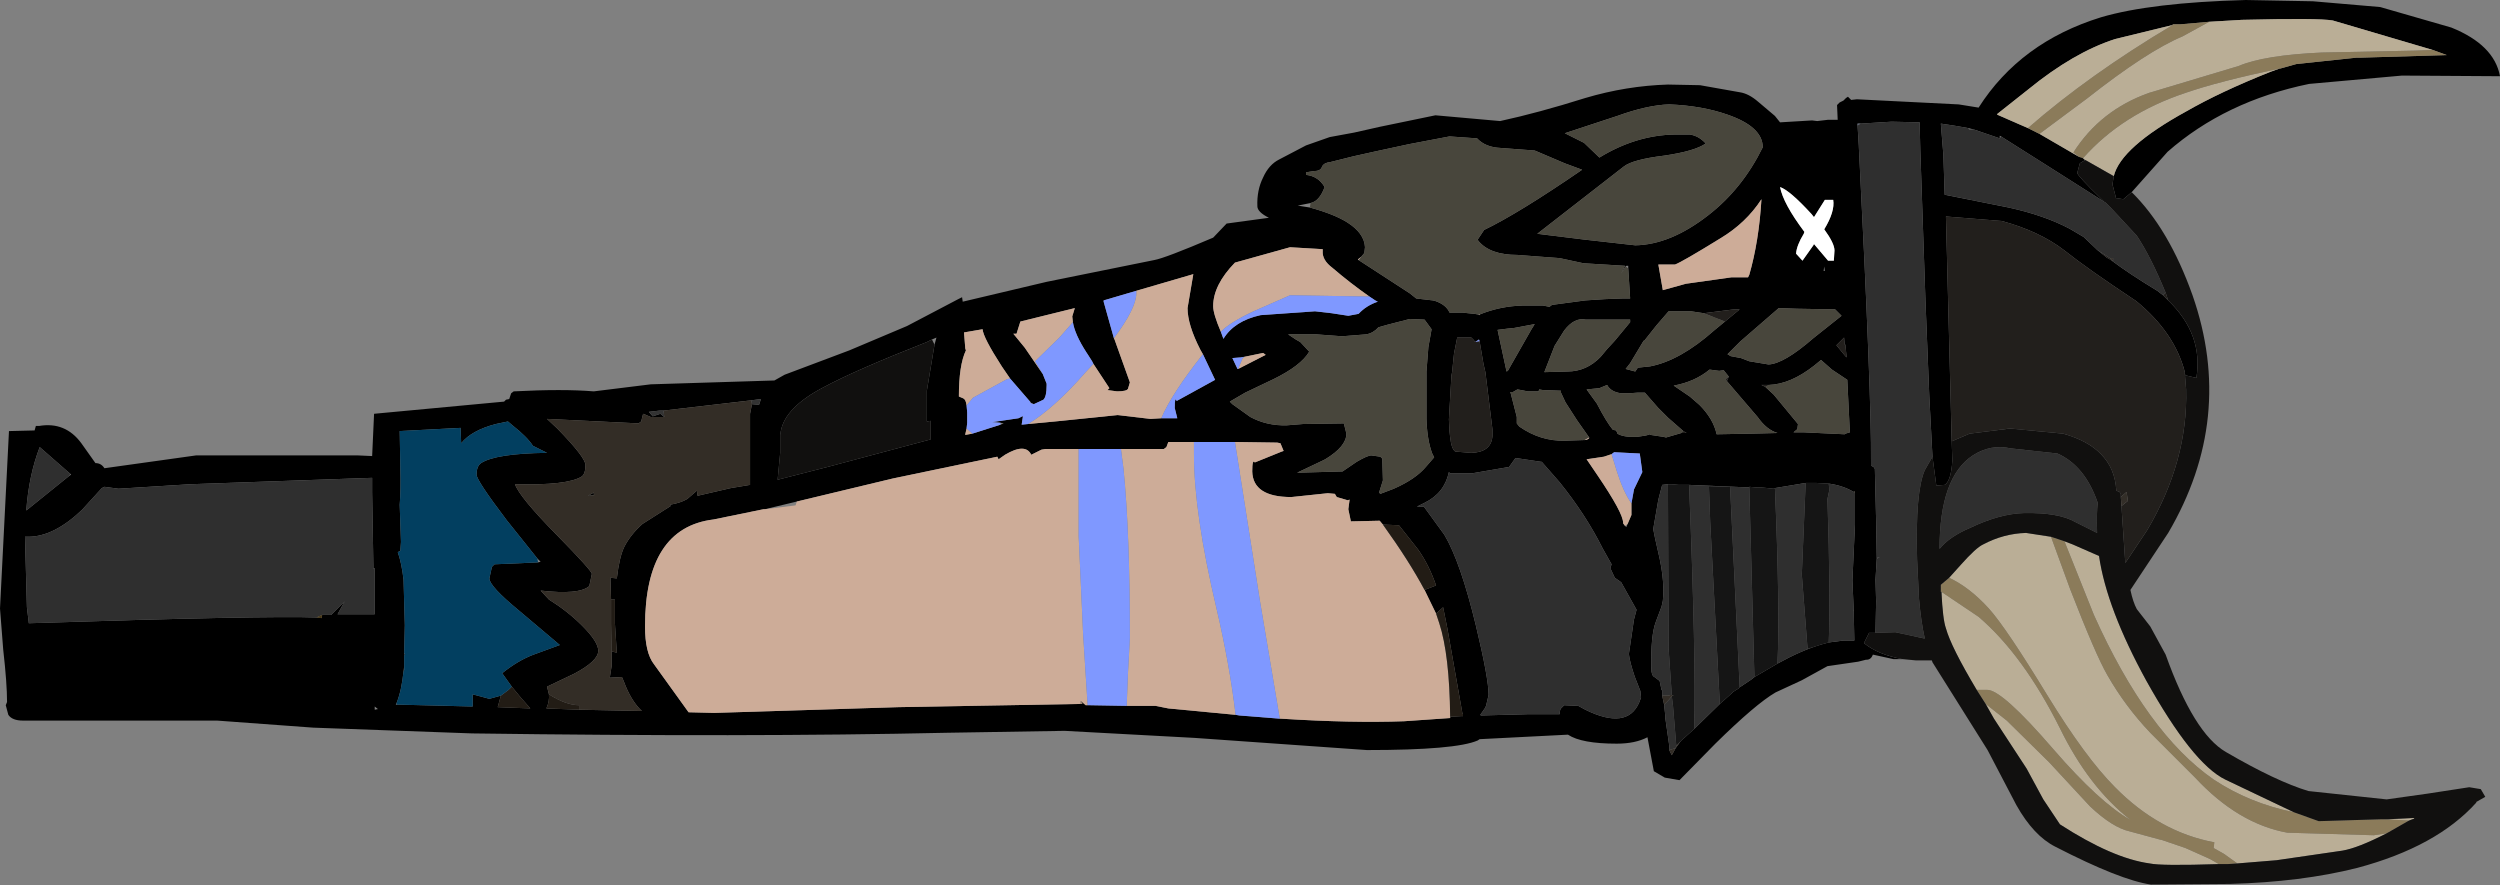 <?xml version="1.0" encoding="UTF-8" standalone="no"?>
<svg xmlns:ffdec="https://www.free-decompiler.com/flash" xmlns:xlink="http://www.w3.org/1999/xlink" ffdec:objectType="shape" height="69.1px" width="195.15px" xmlns="http://www.w3.org/2000/svg">
  <rect width="100%" height="100%" fill="#808080" stroke="none"/>
  <g transform="matrix(1.0, 0.0, 0.0, 1.0, 97.55, 34.55)">
    <path d="M32.75 -26.4 Q31.05 -26.35 28.7 -25.5 L24.6 -24.15 26.1 -23.4 27.3 -22.25 Q30.15 -24.0 33.2 -24.05 L34.35 -24.05 Q35.05 -23.95 35.6 -23.35 34.75 -22.75 32.35 -22.4 29.9 -22.1 29.2 -21.55 L22.45 -16.3 26.1 -15.85 30.1 -15.4 Q32.85 -15.45 35.8 -17.75 38.45 -19.8 40.05 -23.05 40.05 -24.65 37.3 -25.6 35.3 -26.3 32.75 -26.4 M50.95 16.9 L50.25 16.9 48.65 16.55 Q48.5 16.95 48.15 16.95 L48.1 16.95 47.5 17.1 45.1 17.45 43.1 18.55 41.05 19.5 Q39.5 20.4 36.35 23.5 L33.55 26.35 32.4 26.15 31.55 25.65 31.05 23.0 Q30.1 23.5 28.65 23.5 25.9 23.5 24.85 22.8 L24.8 22.8 17.95 23.15 17.8 23.25 Q16.1 24.0 9.15 24.0 L-4.3 23.05 -14.45 22.5 -23.65 22.65 Q-39.25 23.0 -60.7 22.7 L-73.1 22.25 -80.6 21.7 -81.0 21.7 -95.6 21.7 -95.75 21.7 Q-96.6 21.7 -96.9 21.25 L-97.1 20.5 -97.0 20.25 Q-97.0 18.8 -97.3 16.15 L-97.55 12.95 -96.85 -0.9 -94.85 -0.95 -94.75 -1.3 -94.5 -1.3 Q-92.45 -1.65 -91.2 0.05 L-90.1 1.6 Q-89.65 1.6 -89.4 2.0 L-82.25 1.0 -69.6 1.0 -68.5 1.05 -68.35 -2.25 -58.2 -3.2 -58.05 -3.35 -57.8 -3.4 -57.65 -3.85 -57.45 -4.0 Q-53.6 -4.2 -51.2 -4.0 L-46.75 -4.55 -37.1 -4.85 -36.3 -5.3 -31.25 -7.2 -26.75 -9.1 -22.75 -11.2 -22.45 -11.35 -22.4 -11.0 -15.85 -12.55 -7.45 -14.25 Q-6.6 -14.4 -2.85 -16.0 L-1.8 -17.1 1.5 -17.55 Q0.6 -18.0 0.6 -18.45 0.55 -19.7 1.05 -20.7 1.5 -21.7 2.3 -22.1 L4.4 -23.2 6.25 -23.85 8.15 -24.2 10.15 -24.65 14.5 -25.55 19.55 -25.1 Q22.55 -25.75 26.2 -26.9 29.4 -27.85 32.65 -27.95 L35.15 -27.9 38.25 -27.35 Q38.95 -27.25 39.7 -26.6 L41.0 -25.5 41.4 -25.0 43.9 -25.15 44.3 -25.1 45.15 -25.2 45.9 -25.2 45.85 -26.35 46.05 -26.55 46.35 -26.7 46.55 -26.9 46.7 -27.0 46.95 -26.75 47.4 -26.8 55.35 -26.4 56.9 -26.15 Q60.15 -31.25 66.45 -33.2 70.35 -34.35 77.75 -34.55 L83.0 -34.45 88.25 -34.0 93.8 -32.4 Q97.15 -31.05 97.6 -28.6 L89.95 -28.65 82.7 -28.0 Q76.15 -26.65 71.65 -22.7 L68.85 -19.55 68.2 -19.0 67.55 -19.1 67.6 -19.2 67.35 -20.15 67.45 -20.8 Q68.0 -23.05 73.1 -25.85 75.8 -27.4 79.7 -28.95 L80.4 -29.2 80.45 -29.2 81.7 -29.55 86.4 -30.05 86.65 -30.05 86.75 -30.05 93.45 -30.25 92.35 -30.65 84.55 -32.95 Q83.45 -33.15 77.45 -33.0 L74.9 -32.85 72.65 -32.65 72.5 -32.65 72.05 -32.65 72.05 -32.6 67.55 -31.5 Q64.3 -30.45 60.75 -27.55 L58.35 -25.65 58.35 -25.6 60.75 -24.55 60.95 -24.45 61.65 -24.1 64.75 -22.3 64.95 -22.25 65.05 -22.2 65.2 -22.05 64.8 -21.8 64.6 -21.05 Q64.65 -20.8 66.4 -19.1 L66.7 -18.8 62.05 -21.75 58.65 -23.9 58.55 -23.95 58.55 -23.75 56.5 -24.45 56.1 -24.55 54.95 -24.75 53.95 -24.9 54.15 -22.45 54.25 -19.35 59.25 -18.35 Q62.0 -17.75 64.0 -16.7 L65.1 -16.05 66.05 -15.15 66.15 -15.05 66.95 -14.4 67.0 -14.4 67.3 -14.2 Q68.7 -13.15 70.85 -11.85 L71.3 -11.5 71.7 -11.1 Q74.45 -8.45 73.9 -5.05 L73.05 -5.25 73.0 -5.35 73.0 -5.4 73.0 -5.5 Q72.2 -8.6 69.2 -11.05 65.35 -13.6 63.6 -15.0 61.65 -16.5 58.7 -17.3 L54.35 -17.65 54.8 -0.1 54.85 1.4 Q54.75 3.0 54.25 3.3 L53.6 3.35 53.3 1.1 53.05 -3.65 52.75 -11.15 52.35 -22.85 52.3 -24.85 52.3 -25.0 50.1 -25.05 47.7 -24.9 47.45 -24.9 47.45 -24.75 47.55 -23.15 47.55 -23.1 Q48.55 -3.4 48.5 1.45 L48.5 1.8 48.7 1.9 48.8 2.05 48.9 6.1 48.95 9.0 48.95 9.05 48.85 10.7 48.9 12.4 48.85 14.85 48.35 14.85 47.95 15.65 Q49.05 16.55 50.95 16.9 M29.35 -13.75 L29.0 -13.2 29.3 -13.8 26.05 -14.0 24.2 -14.4 20.9 -14.65 Q18.75 -14.65 17.85 -15.75 L17.8 -15.85 18.3 -16.6 Q21.0 -17.9 25.95 -21.3 L24.6 -21.8 22.25 -22.8 19.6 -23.0 Q18.4 -23.05 17.75 -23.75 L15.6 -23.9 12.45 -23.3 9.9 -22.75 8.1 -22.35 6.3 -21.9 Q5.8 -21.85 5.65 -21.55 5.55 -21.2 5.05 -21.2 L4.4 -21.1 4.4 -20.9 Q5.35 -20.8 5.85 -19.95 5.45 -18.85 4.75 -18.7 L3.75 -18.5 4.7 -18.35 Q6.55 -17.85 7.6 -17.2 8.95 -16.35 9.0 -15.25 L8.95 -14.8 8.7 -14.5 8.45 -14.3 8.5 -14.25 12.5 -11.65 13.0 -11.25 14.3 -11.1 14.5 -11.05 Q15.35 -10.75 15.6 -10.15 L15.75 -10.15 16.0 -10.15 16.35 -10.15 16.6 -10.15 17.05 -10.1 17.55 -10.05 17.85 -10.0 17.95 -9.95 17.95 -10.0 Q19.55 -10.65 21.3 -10.7 L22.9 -10.7 23.4 -10.6 23.6 -10.75 26.2 -11.1 27.75 -11.2 29.1 -11.25 29.7 -11.25 29.55 -13.6 29.55 -13.8 29.4 -13.8 29.35 -13.75 M9.35 -11.4 Q7.85 -12.45 6.45 -13.65 5.65 -14.25 5.7 -14.95 L5.7 -15.1 3.15 -15.25 -1.15 -14.05 Q-2.85 -12.3 -2.85 -10.65 -2.85 -10.05 -2.25 -8.65 L-2.05 -8.1 Q-1.2 -9.5 0.85 -9.95 L5.1 -10.25 6.4 -10.1 7.7 -9.9 8.5 -10.05 Q9.1 -10.7 10.0 -11.0 L9.8 -11.1 9.35 -11.4 M7.2 -8.3 L5.2 -8.45 3.0 -8.45 3.6 -8.05 3.95 -7.85 4.65 -7.1 Q4.0 -6.0 1.85 -4.95 L-0.35 -3.9 -1.55 -3.2 -1.35 -3.0 0.05 -2.0 Q1.35 -1.3 2.9 -1.35 L4.15 -1.45 7.35 -1.5 7.55 -0.7 Q7.55 0.3 5.9 1.3 L5.7 1.4 3.7 2.35 7.25 2.25 8.35 1.5 Q9.2 1.0 9.5 1.0 L10.2 1.1 10.35 1.25 10.4 2.95 10.1 3.9 10.2 4.0 11.25 3.6 Q12.95 2.85 13.75 1.9 L14.4 1.15 14.25 0.85 Q13.85 -0.2 13.8 -1.85 L13.8 -3.3 13.8 -4.15 13.8 -4.25 13.8 -5.55 13.95 -7.45 14.2 -8.85 13.65 -9.6 12.5 -9.65 10.75 -9.2 10.05 -9.0 Q9.65 -8.55 9.1 -8.45 L7.2 -8.3 M-0.9 -5.75 L1.25 -6.85 1.05 -7.0 -0.4 -6.7 -0.7 -6.65 -1.35 -6.6 -0.95 -5.75 -0.9 -5.75 M17.6 -7.85 L17.5 -8.0 17.3 -8.2 16.2 -8.2 15.95 -6.95 15.8 -5.5 15.75 -5.25 15.55 -1.8 15.6 -0.85 15.65 -0.4 Q15.75 0.5 16.05 0.7 L17.3 0.8 Q18.85 0.75 18.95 -0.5 L18.95 -1.05 18.4 -5.5 18.25 -6.15 17.95 -7.9 17.9 -8.05 17.6 -7.85 M20.15 -8.9 L19.35 -8.8 20.05 -5.55 20.15 -5.6 22.0 -8.85 22.25 -9.25 20.65 -8.95 20.15 -8.9 M33.2 -13.9 L31.9 -13.9 32.25 -11.9 34.05 -12.4 37.6 -12.9 38.65 -12.9 38.9 -12.9 39.0 -13.1 Q39.75 -15.7 39.95 -19.0 38.75 -17.15 36.75 -15.95 33.75 -14.1 33.2 -13.9 M26.5 -0.4 L25.55 -1.75 24.65 -3.15 24.3 -3.9 24.3 -4.05 22.95 -4.1 22.9 -4.1 22.6 -4.15 22.55 -4.0 21.7 -4.0 21.2 -4.1 20.9 -4.15 20.55 -3.95 20.35 -3.95 20.85 -2.0 20.85 -1.5 21.05 -1.25 Q22.7 -0.1 24.6 -0.15 L26.15 -0.2 Q26.35 -0.2 26.5 -0.35 L26.5 -0.4 M29.7 -9.6 L29.5 -9.6 27.45 -9.6 26.25 -9.6 Q25.35 -9.8 24.55 -8.75 L23.8 -7.55 23.0 -5.5 24.8 -5.55 Q26.3 -5.55 27.4 -6.7 L27.9 -7.3 28.5 -7.95 29.7 -9.4 29.7 -9.6 M33.85 -0.9 L32.65 -1.95 31.9 -2.7 30.85 -3.9 30.3 -3.9 29.6 -3.85 29.4 -3.85 29.0 -3.85 Q28.2 -3.95 27.9 -4.5 L27.3 -4.25 26.3 -4.15 27.1 -3.05 Q27.85 -1.6 28.35 -1.0 L28.6 -0.95 28.7 -0.75 28.7 -0.7 Q29.2 -0.4 30.25 -0.45 L30.9 -0.55 31.1 -0.6 31.2 -0.65 31.3 -0.6 32.3 -0.45 32.5 -0.4 33.7 -0.75 34.1 -0.75 33.85 -0.9 M35.45 -10.1 L34.45 -10.25 32.7 -10.25 31.75 -9.15 30.8 -7.95 30.75 -7.95 29.7 -6.2 29.35 -5.75 30.1 -5.55 30.3 -5.85 31.25 -5.95 Q33.6 -6.4 36.25 -8.75 L37.1 -9.45 38.25 -10.4 37.8 -10.4 35.45 -10.1 M37.55 -6.75 L38.35 -6.6 39.0 -6.35 40.5 -6.1 Q41.7 -6.15 44.0 -8.15 L46.2 -9.9 45.7 -10.4 42.7 -10.45 41.3 -10.5 38.3 -7.9 37.3 -6.9 37.55 -6.75 M37.4 -5.15 L37.0 -5.65 36.65 -5.6 35.9 -5.7 Q34.75 -4.75 33.1 -4.45 L34.35 -3.6 35.1 -2.95 Q36.2 -1.85 36.45 -0.65 L39.2 -0.7 41.2 -0.75 Q40.35 -1.0 39.65 -2.0 L37.25 -4.8 37.4 -5.15 M40.5 -4.5 L39.95 -4.5 40.25 -4.35 40.9 -3.75 42.8 -1.45 42.75 -1.05 42.45 -0.8 43.3 -0.8 46.45 -0.65 46.5 -0.7 46.85 -0.8 46.65 -4.9 45.45 -5.7 44.6 -6.45 44.05 -6.0 Q42.2 -4.55 40.5 -4.5 M44.9 -18.95 L44.05 -17.6 43.85 -17.85 Q42.15 -19.7 41.4 -19.95 41.65 -18.65 43.3 -16.45 L43.25 -16.3 Q42.7 -15.4 42.65 -14.75 L43.15 -14.2 44.0 -15.4 44.05 -15.5 45.15 -14.2 45.6 -14.2 45.65 -15.0 Q45.65 -15.55 44.85 -16.65 45.7 -18.05 45.55 -18.95 L44.9 -18.95 M44.85 -13.75 L44.8 -13.4 44.9 -13.4 44.85 -13.75 M46.6 -6.65 L46.5 -7.65 46.45 -7.65 46.4 -8.2 45.8 -7.6 46.5 -6.75 46.6 -6.65 M47.25 3.95 L47.25 3.8 47.15 3.85 Q46.3 3.35 45.2 3.2 L44.25 3.15 44.1 3.15 43.75 3.15 43.4 3.15 41.0 3.55 40.9 3.6 39.95 3.5 39.55 3.5 39.0 3.45 39.0 3.5 34.3 3.3 33.5 3.3 32.95 3.25 32.65 3.25 32.2 3.3 31.9 4.45 31.5 6.75 31.65 7.5 32.0 9.05 Q32.4 10.95 32.25 12.35 L32.15 12.8 31.7 14.0 Q31.3 15.05 31.35 17.6 31.35 18.2 31.6 18.3 L32.0 18.6 32.15 19.3 32.2 19.35 32.2 19.75 32.35 20.45 32.45 21.4 32.45 21.55 32.75 23.65 32.75 24.0 32.95 24.4 33.25 23.85 33.65 23.3 34.7 22.35 36.7 20.4 37.65 19.55 37.75 19.45 38.15 19.2 38.25 19.1 39.15 18.5 39.4 18.3 41.2 17.25 Q43.1 16.2 44.65 15.75 L45.2 15.6 46.35 15.45 47.2 15.45 47.15 13.1 47.15 13.05 47.05 10.75 47.25 6.4 47.25 3.95 M29.8 4.75 L30.0 3.65 30.65 2.3 30.45 0.85 30.4 0.85 28.45 0.75 28.25 0.9 27.65 1.1 26.3 1.3 27.15 2.55 Q29.15 5.5 29.15 6.25 L29.15 6.3 29.3 6.5 29.4 6.6 29.5 6.35 29.8 5.65 29.8 4.75 M20.75 1.2 L20.25 1.9 17.35 2.4 15.65 2.4 15.55 2.3 Q15.2 3.95 13.65 4.7 L13.05 5.0 13.15 5.0 13.6 5.0 15.2 7.2 Q16.45 9.3 17.65 14.25 18.65 18.4 18.65 19.7 L18.45 20.55 18.35 20.75 18.0 21.25 18.05 21.3 21.75 21.2 24.2 21.2 Q24.2 20.8 24.35 20.7 L24.55 20.5 25.65 20.55 26.2 20.85 Q29.45 22.45 30.4 20.3 L30.55 19.9 30.5 19.4 30.05 18.25 Q29.65 17.05 29.6 16.5 L30.0 13.8 30.2 13.05 29.0 10.9 28.5 10.55 28.15 9.8 28.25 9.5 27.55 8.25 Q26.25 5.65 24.2 3.1 L22.8 1.5 22.75 1.5 20.75 1.2 M13.65 11.5 L14.55 11.15 Q14.0 9.55 13.15 8.35 L11.65 6.45 10.4 6.4 10.15 6.1 10.05 6.1 7.9 6.15 7.7 5.2 7.8 4.45 7.65 4.5 6.8 4.25 6.65 4.0 6.1 3.95 3.25 4.25 Q0.25 4.25 0.2 2.25 0.2 1.25 0.4 1.55 L2.5 0.7 2.65 0.65 2.4 0.05 2.15 0.0 -1.15 -0.05 -1.65 -0.05 -4.35 -0.05 -6.35 -0.05 -6.5 0.35 -6.7 0.5 -10.05 0.5 -13.35 0.5 -15.95 0.5 -16.25 0.55 -17.05 0.95 Q-17.5 0.0 -19.1 0.95 L-19.6 1.3 -19.7 1.1 -27.85 2.8 -35.35 4.6 -37.85 5.2 -37.95 5.2 -41.85 6.0 Q-47.2 6.65 -47.2 14.35 -47.2 16.4 -46.5 17.3 L-43.8 21.05 -41.8 21.1 -27.4 20.65 -13.2 20.4 -13.05 20.4 -13.2 20.15 -12.8 20.5 -12.65 20.5 -12.45 20.5 -9.6 20.55 -7.35 20.55 -6.35 20.75 -1.1 21.25 -0.8 21.3 2.35 21.55 2.45 21.55 Q8.0 21.9 12.05 21.75 L15.65 21.5 15.65 21.4 16.55 21.35 16.65 21.35 16.65 21.2 16.6 21.1 15.45 14.6 15.1 12.85 14.55 13.35 13.65 11.5 M-55.6 9.05 L-58.0 6.05 Q-60.35 2.95 -60.35 2.5 -60.35 1.85 -60.0 1.6 -58.85 0.85 -54.85 0.8 L-55.95 0.25 Q-56.4 -0.45 -57.55 -1.35 L-57.9 -1.65 -58.85 -1.45 Q-60.75 -0.95 -61.55 0.05 L-61.6 -1.15 -66.35 -0.9 -66.3 1.95 Q-66.25 3.7 -66.35 4.85 L-66.25 7.75 -66.3 8.45 -66.5 8.55 Q-66.2 9.4 -66.05 10.7 L-65.95 14.25 -66.0 16.5 -65.95 16.55 -66.0 16.6 -66.0 17.25 -66.0 17.45 -66.05 17.85 Q-66.2 19.35 -66.6 20.35 L-66.65 20.45 -66.6 20.45 -60.65 20.6 -60.65 19.65 -59.35 20.0 -58.45 19.75 -58.7 20.65 -56.15 20.75 -56.9 19.9 -57.6 19.05 -58.35 18.0 Q-57.1 17.0 -55.9 16.55 L-53.85 15.8 -57.05 13.1 Q-59.35 11.2 -59.35 10.6 L-59.15 9.7 -58.95 9.5 -55.55 9.35 -55.35 9.3 -55.6 9.05 M-45.7 -2.0 L-46.6 -2.0 -46.75 -2.0 -47.35 -2.25 -47.5 -1.65 -47.7 -1.5 -54.85 -1.85 -54.05 -1.1 Q-51.85 1.15 -51.85 1.75 -51.85 2.45 -52.15 2.65 -53.25 3.35 -57.35 3.25 -57.0 4.25 -54.1 7.2 -51.35 10.0 -51.35 10.25 L-51.55 11.2 Q-52.35 11.9 -55.35 11.55 L-54.7 12.25 Q-53.25 13.15 -52.1 14.3 -50.85 15.55 -50.85 16.25 -50.85 17.05 -52.75 18.05 L-54.85 19.05 -54.7 19.65 Q-54.65 20.2 -54.9 20.75 L-52.35 20.85 -47.45 20.95 Q-48.3 20.15 -48.85 18.65 L-49.0 18.3 -49.95 18.35 -49.8 17.4 -49.8 16.3 -49.4 16.4 -49.55 14.1 -49.55 12.25 -49.85 12.25 -49.9 10.55 -49.4 10.6 Q-49.2 8.9 -48.8 8.1 -48.3 7.15 -47.4 6.35 L-45.2 4.95 -45.25 4.85 Q-44.4 4.7 -43.9 4.4 L-43.15 3.75 -43.1 4.15 -40.5 3.55 -39.0 3.3 -39.0 -2.25 -38.85 -3.0 -38.3 -2.95 -38.15 -3.4 -38.9 -3.3 -45.75 -2.5 -46.05 -2.5 -46.9 -2.4 -46.6 -2.05 -46.0 -2.25 -45.7 -2.0 M-24.8 -8.05 L-25.2 -7.85 Q-30.8 -5.65 -33.3 -4.3 -36.25 -2.75 -36.6 -0.9 L-36.65 -0.6 -36.65 0.8 -36.85 2.9 -32.95 1.9 -24.9 -0.25 -24.9 -1.6 -24.9 -1.7 -25.2 -1.65 -25.2 -4.05 -24.6 -7.65 -24.45 -8.2 -24.8 -8.05 M-18.7 -5.0 L-19.35 -5.95 Q-20.8 -8.2 -20.85 -8.85 L-22.3 -8.6 -22.2 -7.35 -22.15 -7.2 Q-22.7 -6.05 -22.7 -3.6 L-22.35 -3.45 Q-22.15 -3.35 -22.1 -2.9 L-22.05 -2.35 -22.05 -1.75 -22.05 -1.7 -22.05 -1.55 -22.1 -1.1 -22.2 -0.65 -22.2 -0.6 -21.65 -0.7 -19.45 -1.4 -19.2 -1.5 -19.45 -1.55 -20.1 -1.6 -18.05 -1.9 -17.75 -2.05 -17.7 -2.05 -17.8 -1.4 -17.3 -1.45 -14.7 -1.7 -10.3 -2.15 -7.75 -1.85 -6.9 -1.9 -5.65 -1.9 -5.85 -2.7 Q-5.85 -3.65 -5.7 -3.25 L-2.7 -4.9 -3.65 -6.9 -3.85 -7.25 Q-4.85 -9.2 -4.85 -10.5 L-4.4 -13.15 -8.85 -11.85 -11.4 -11.1 -11.4 -11.0 -10.6 -8.15 -10.55 -8.05 -9.35 -4.7 -9.5 -4.2 Q-9.6 -4.0 -10.35 -4.0 L-11.1 -4.1 -10.95 -4.25 -12.2 -6.15 -12.3 -6.35 -12.65 -6.9 -12.75 -7.05 Q-13.65 -8.45 -13.8 -9.4 L-13.85 -9.85 -13.65 -10.5 -17.9 -9.45 -18.2 -8.5 -18.45 -8.5 -17.55 -7.4 -16.15 -5.35 -15.85 -4.6 -15.85 -4.55 -15.85 -4.45 Q-15.85 -3.6 -16.1 -3.35 L-16.85 -3.0 -17.05 -3.1 -17.1 -3.15 -18.7 -5.0 M-51.2 3.9 L-51.2 4.05 -51.15 4.1 -51.65 4.15 -51.2 3.9 M-68.4 9.85 L-68.5 3.9 -68.5 2.75 -82.7 3.25 -88.3 3.6 -89.4 3.45 -89.6 3.55 -91.15 5.25 Q-93.35 7.35 -95.35 7.35 L-95.6 7.35 -95.45 12.85 -95.3 14.1 Q-76.85 13.5 -72.85 13.65 L-72.45 13.7 -72.4 13.45 -71.7 13.45 -70.65 12.4 -71.2 13.4 -68.4 13.4 -68.3 13.4 -68.3 9.85 -68.3 9.8 -68.4 9.85 M-68.3 20.6 L-68.3 20.85 -68.05 20.8 -68.3 20.6 M-92.05 2.45 L-94.45 0.35 Q-95.3 2.55 -95.5 5.3 L-92.15 2.6 -92.0 2.5 -92.05 2.45" fill="#000000" fill-rule="evenodd" stroke="none"/>
    <path d="M32.75 -26.4 Q35.3 -26.3 37.3 -25.6 40.05 -24.65 40.05 -23.05 38.45 -19.8 35.8 -17.75 32.85 -15.45 30.1 -15.4 L26.1 -15.85 22.45 -16.3 29.2 -21.55 Q29.9 -22.1 32.35 -22.4 34.75 -22.75 35.6 -23.35 35.05 -23.95 34.35 -24.05 L33.2 -24.05 Q30.15 -24.0 27.3 -22.25 L26.1 -23.4 24.6 -24.15 28.7 -25.5 Q31.05 -26.35 32.75 -26.4 M4.75 -18.7 Q5.45 -18.85 5.85 -19.95 5.35 -20.8 4.4 -20.9 L4.4 -21.1 5.05 -21.2 Q5.55 -21.2 5.65 -21.55 5.8 -21.85 6.3 -21.9 L8.1 -22.35 9.9 -22.75 12.45 -23.3 15.6 -23.9 17.75 -23.75 Q18.4 -23.05 19.6 -23.0 L22.25 -22.8 24.6 -21.8 25.95 -21.3 Q21.0 -17.9 18.3 -16.6 L17.8 -15.85 17.85 -15.75 Q18.75 -14.65 20.9 -14.65 L24.2 -14.4 26.05 -14.0 29.3 -13.8 29.0 -13.2 29.35 -13.75 29.55 -13.6 29.7 -11.25 29.1 -11.25 27.75 -11.2 26.2 -11.1 23.6 -10.75 23.4 -10.6 22.9 -10.7 21.3 -10.7 Q19.55 -10.65 17.95 -10.0 L17.85 -10.0 17.55 -10.05 17.05 -10.1 16.6 -10.15 16.35 -10.15 16.0 -10.15 15.75 -10.15 15.6 -10.15 Q15.35 -10.75 14.5 -11.05 L14.3 -11.1 13.0 -11.25 12.5 -11.65 8.5 -14.25 8.7 -14.5 8.95 -14.8 9.0 -15.25 Q8.95 -16.35 7.6 -17.2 6.55 -17.85 4.7 -18.35 L4.75 -18.7 M7.2 -8.3 L9.1 -8.45 Q9.65 -8.55 10.05 -9.0 L10.75 -9.2 12.5 -9.65 13.65 -9.6 14.2 -8.85 13.95 -7.45 13.8 -5.55 13.8 -4.25 13.8 -4.15 13.8 -3.3 13.8 -1.85 Q13.85 -0.2 14.25 0.85 L14.4 1.15 13.75 1.9 Q12.95 2.85 11.25 3.6 L10.2 4.0 10.1 3.9 10.4 2.95 10.35 1.25 10.2 1.1 9.5 1.0 Q9.2 1.0 8.35 1.5 L7.25 2.25 3.7 2.35 5.7 1.4 5.9 1.3 Q7.55 0.3 7.55 -0.7 L7.35 -1.5 4.15 -1.45 2.9 -1.35 Q1.35 -1.3 0.05 -2.0 L-1.35 -3.0 -1.55 -3.2 -0.35 -3.9 1.85 -4.95 Q4.0 -6.0 4.65 -7.1 L3.95 -7.85 3.6 -8.05 3.0 -8.45 5.2 -8.45 7.2 -8.3 M20.15 -8.9 L20.65 -8.95 22.25 -9.25 22.0 -8.85 20.15 -5.6 20.05 -5.55 19.35 -8.8 20.15 -8.9 M29.7 -9.6 L29.7 -9.4 28.5 -7.95 27.9 -7.3 27.4 -6.7 Q26.3 -5.55 24.8 -5.55 L23.0 -5.5 23.8 -7.55 24.55 -8.75 Q25.35 -9.8 26.25 -9.6 L27.45 -9.6 29.5 -9.6 29.7 -9.6 M26.15 -0.2 L24.6 -0.15 Q22.7 -0.1 21.05 -1.25 L20.85 -1.5 20.85 -2.0 20.35 -3.95 20.55 -3.95 20.9 -4.15 21.2 -4.1 21.7 -4.0 22.55 -4.0 22.6 -4.15 22.9 -4.1 22.95 -4.1 24.3 -4.05 24.3 -3.9 24.65 -3.15 25.55 -1.75 26.5 -0.4 26.15 -0.2 M33.7 -0.75 L32.5 -0.4 32.3 -0.45 31.3 -0.6 31.2 -0.65 31.1 -0.6 30.9 -0.55 30.25 -0.45 Q29.2 -0.4 28.7 -0.7 L28.7 -0.75 28.6 -0.95 28.35 -1.0 Q27.85 -1.6 27.1 -3.05 L26.3 -4.15 27.3 -4.25 27.9 -4.5 Q28.2 -3.95 29.0 -3.85 L29.4 -3.85 29.6 -3.85 30.3 -3.9 30.85 -3.9 31.9 -2.7 32.65 -1.95 33.85 -0.9 33.7 -0.75 M37.1 -9.45 L36.25 -8.75 Q33.6 -6.4 31.25 -5.95 L30.3 -5.85 30.1 -5.55 29.35 -5.75 29.7 -6.2 30.75 -7.95 30.8 -7.95 31.75 -9.15 32.7 -10.25 34.45 -10.25 35.45 -10.1 37.1 -9.45 M37.55 -6.75 L37.3 -6.9 38.3 -7.9 41.3 -10.5 42.7 -10.45 45.7 -10.4 46.2 -9.9 44.0 -8.15 Q41.7 -6.15 40.5 -6.1 L39.0 -6.35 38.35 -6.6 37.55 -6.75 M37.25 -4.8 L39.65 -2.0 Q40.35 -1.0 41.2 -0.75 L39.2 -0.7 36.45 -0.65 Q36.2 -1.85 35.1 -2.95 L34.35 -3.6 33.1 -4.45 Q34.75 -4.75 35.9 -5.7 L36.65 -5.6 37.0 -5.65 37.4 -5.15 37.15 -4.95 37.25 -4.8 M40.5 -4.5 Q42.2 -4.55 44.05 -6.0 L44.6 -6.45 45.45 -5.7 46.65 -4.9 46.85 -0.8 46.5 -0.7 46.45 -0.65 43.3 -0.8 42.45 -0.8 42.75 -1.05 42.8 -1.45 40.9 -3.75 40.25 -4.35 40.5 -4.5" fill="#48463c" fill-rule="evenodd" stroke="none"/>
    <path d="M17.95 -10.0 L17.95 -9.95 17.85 -10.0 17.95 -10.0 M8.5 -14.25 L8.45 -14.3 8.7 -14.5 8.5 -14.25 M-2.25 -8.65 Q-2.85 -10.05 -2.85 -10.65 -2.85 -12.3 -1.15 -14.05 L3.15 -15.25 5.7 -15.1 5.7 -14.95 Q5.65 -14.25 6.45 -13.65 7.85 -12.45 9.35 -11.4 L3.15 -11.5 0.3 -10.25 Q-1.6 -9.35 -2.25 -8.65 M-0.4 -6.7 L1.05 -7.0 1.25 -6.85 -0.9 -5.75 -0.55 -6.6 -0.4 -6.7 M33.2 -13.9 Q33.75 -14.1 36.75 -15.95 38.75 -17.15 39.95 -19.0 39.75 -15.7 39.0 -13.1 L38.9 -12.9 38.65 -12.9 37.6 -12.9 34.05 -12.4 32.25 -11.9 31.9 -13.9 33.2 -13.9 M26.5 -0.4 L26.5 -0.35 Q26.35 -0.2 26.15 -0.2 L26.5 -0.4 M29.8 4.75 L29.8 5.65 29.5 6.35 29.3 6.5 29.15 6.3 29.15 6.25 Q29.15 5.5 27.15 2.55 L26.3 1.3 27.65 1.1 28.25 0.9 28.65 2.2 Q29.15 3.8 29.8 4.75 M10.4 6.4 Q12.45 9.25 13.65 11.5 L14.55 13.35 14.8 14.1 Q15.6 16.55 15.65 21.4 L15.65 21.5 12.05 21.75 Q8.0 21.9 2.45 21.55 L2.35 21.55 0.8 12.35 -1.15 -0.05 2.15 0.0 2.4 0.05 2.65 0.65 2.5 0.7 0.4 1.55 Q0.2 1.25 0.2 2.25 0.25 4.25 3.25 4.25 L6.1 3.95 6.65 4.0 6.8 4.25 7.65 4.5 7.8 4.45 7.7 5.2 7.9 6.15 10.05 6.1 10.15 6.1 10.4 6.4 M-22.1 -2.9 Q-22.15 -3.35 -22.35 -3.45 L-22.7 -3.6 Q-22.7 -6.05 -22.15 -7.2 L-22.2 -7.35 -22.3 -8.6 -20.85 -8.85 Q-20.8 -8.2 -19.35 -5.95 L-18.7 -5.0 -18.95 -4.95 -21.6 -3.5 -22.1 -2.9 M-16.15 -5.35 L-17.55 -7.4 -18.45 -8.5 -18.2 -8.5 -17.9 -9.45 -13.65 -10.5 -13.85 -9.85 -13.8 -9.4 -14.85 -8.2 -16.75 -6.35 -16.15 -5.35 M-12.2 -6.15 L-10.95 -4.25 -11.1 -4.1 -10.35 -4.0 Q-9.6 -4.0 -9.5 -4.2 L-9.35 -4.7 -10.55 -8.05 -10.6 -8.15 Q-8.85 -10.5 -8.85 -11.65 L-8.85 -11.85 -4.4 -13.15 -4.85 -10.5 Q-4.85 -9.2 -3.85 -7.25 L-3.65 -6.9 Q-6.1 -3.8 -6.9 -1.9 L-7.75 -1.85 -10.3 -2.15 -14.7 -1.7 -17.3 -1.45 Q-15.25 -2.7 -12.85 -5.45 L-12.2 -6.15 M-21.65 -0.7 L-22.2 -0.6 -22.2 -0.65 -22.1 -1.1 -21.7 -0.75 -21.65 -0.7 M-10.05 0.5 L-6.7 0.5 -6.5 0.35 -6.35 -0.05 -4.35 -0.05 -4.35 0.9 Q-4.35 5.5 -2.6 12.9 -1.55 17.4 -1.1 21.25 L-6.35 20.75 -7.35 20.55 -9.6 20.55 -9.5 18.0 -9.35 15.25 Q-9.35 7.05 -9.85 2.05 L-10.05 0.5 M-13.35 0.5 L-13.35 7.3 -13.0 15.0 -12.65 20.5 -12.8 20.5 -13.2 20.15 -13.2 20.4 -27.4 20.65 -41.8 21.1 -43.8 21.05 -46.5 17.3 Q-47.2 16.4 -47.2 14.35 -47.2 6.65 -41.85 6.0 L-37.95 5.2 -37.85 5.2 -35.45 4.9 -35.35 4.6 -27.85 2.8 -19.7 1.1 -19.6 1.3 -19.1 0.95 Q-17.5 0.0 -17.05 0.95 L-16.25 0.55 -15.95 0.5 -13.35 0.5" fill="#cdac98" fill-rule="evenodd" stroke="none"/>
    <path d="M9.35 -11.4 L9.8 -11.1 10.0 -11.0 Q9.1 -10.7 8.5 -10.05 L7.7 -9.9 6.4 -10.1 5.1 -10.25 0.85 -9.95 Q-1.2 -9.5 -2.05 -8.1 L-2.25 -8.65 Q-1.6 -9.35 0.3 -10.25 L3.15 -11.5 9.35 -11.4 M-0.9 -5.75 L-0.95 -5.75 -1.35 -6.6 -0.7 -6.65 -0.4 -6.7 -0.55 -6.6 -0.9 -5.75 M17.6 -7.85 L17.9 -8.05 17.95 -7.9 17.6 -7.85 M28.25 0.9 L28.45 0.75 30.4 0.85 30.45 0.85 30.65 2.3 30.0 3.65 29.8 4.75 Q29.15 3.8 28.65 2.2 L28.25 0.9 M-1.15 -0.05 L0.8 12.35 2.35 21.55 -0.8 21.3 -1.1 21.25 Q-1.55 17.4 -2.6 12.9 -4.35 5.5 -4.35 0.9 L-4.35 -0.05 -1.65 -0.05 -1.15 -0.05 M-18.7 -5.0 L-17.1 -3.15 -17.15 -3.1 -16.85 -3.0 -16.1 -3.35 Q-15.85 -3.6 -15.85 -4.45 L-15.85 -4.55 -15.85 -4.6 -16.15 -5.35 -16.75 -6.35 -14.85 -8.2 -13.8 -9.4 Q-13.65 -8.45 -12.75 -7.05 L-12.65 -6.9 -12.3 -6.35 -12.2 -6.15 -12.85 -5.45 Q-15.25 -2.7 -17.3 -1.45 L-17.8 -1.4 -17.7 -2.05 -17.75 -2.05 -18.05 -1.9 -20.1 -1.6 -19.45 -1.55 -19.45 -1.4 -21.65 -0.7 -21.7 -0.75 -22.1 -1.1 -22.05 -1.55 -22.05 -1.7 -22.05 -1.75 -22.05 -2.35 -22.1 -2.9 -21.6 -3.5 -18.95 -4.95 -18.7 -5.0 M-10.6 -8.15 L-11.4 -11.0 -11.4 -11.1 -8.85 -11.85 -8.85 -11.65 Q-8.85 -10.5 -10.6 -8.15 M-3.65 -6.9 L-2.7 -4.9 -5.7 -3.25 Q-5.85 -3.65 -5.85 -2.7 L-5.65 -1.9 -6.9 -1.9 Q-6.1 -3.8 -3.65 -6.9 M-10.05 0.5 L-9.85 2.05 Q-9.35 7.05 -9.35 15.25 L-9.5 18.0 -9.6 20.55 -12.45 20.5 -12.65 20.5 -13.0 15.0 -13.35 7.3 -13.35 0.5 -10.05 0.5" fill="#7f98ff" fill-rule="evenodd" stroke="none"/>
    <path d="M54.8 -0.1 L54.35 -17.65 58.7 -17.3 Q61.65 -16.5 63.6 -15.0 65.35 -13.6 69.2 -11.05 72.2 -8.6 73.0 -5.5 L73.0 -5.4 73.0 -5.35 73.1 -4.15 Q73.25 1.45 70.05 6.85 L68.35 9.4 68.05 4.95 68.55 4.55 68.45 3.85 68.0 4.25 68.0 4.0 67.9 3.85 67.65 3.75 Q67.55 2.0 66.45 0.9 65.45 -0.15 63.5 -0.7 L59.35 -1.1 56.2 -0.7 54.8 -0.1 M71.7 -11.1 L71.3 -11.5 71.5 -11.7 71.7 -11.1 M67.3 -14.2 L67.0 -14.4 66.95 -14.4 66.15 -15.05 67.15 -14.4 67.4 -14.2 67.3 -14.2 M17.95 -7.9 L18.25 -6.15 18.4 -5.5 18.95 -1.05 18.95 -0.5 Q18.85 0.75 17.3 0.8 L16.05 0.7 Q15.75 0.5 15.65 -0.4 L15.6 -0.85 15.55 -1.8 15.75 -5.25 15.8 -5.5 15.95 -6.95 16.2 -8.2 17.3 -8.2 17.5 -8.0 17.6 -7.85 17.95 -7.9 M33.85 -0.9 L34.1 -0.75 33.7 -0.75 33.85 -0.9 M35.45 -10.1 L37.8 -10.4 38.25 -10.4 37.1 -9.45 35.45 -10.1 M37.4 -5.15 L37.25 -4.8 37.15 -4.95 37.4 -5.15 M40.25 -4.35 L39.95 -4.5 40.5 -4.5 40.25 -4.35 M46.6 -6.65 L46.5 -6.75 45.8 -7.6 46.4 -8.2 46.45 -7.65 46.5 -7.65 46.6 -6.65" fill="#221f1c" fill-rule="evenodd" stroke="none"/>
    <path d="M64.75 -22.3 L61.65 -24.1 65.35 -26.85 Q70.05 -30.55 72.8 -31.7 L74.9 -32.85 77.45 -33.0 Q83.45 -33.15 84.55 -32.95 L92.35 -30.65 91.0 -30.6 83.7 -30.45 Q79.2 -30.25 77.2 -29.4 L70.2 -27.3 Q66.4 -25.95 64.3 -22.65 L64.75 -22.3 M60.75 -24.55 L58.35 -25.6 58.35 -25.65 60.75 -27.55 Q64.3 -30.45 67.55 -31.5 L72.05 -32.6 Q65.5 -28.7 60.75 -24.55 M80.4 -29.2 L79.7 -28.95 Q75.8 -27.4 73.1 -25.85 68.0 -23.05 67.45 -20.8 L65.25 -22.05 65.05 -22.2 Q68.1 -25.65 73.05 -27.3 75.65 -28.2 80.4 -29.2 M88.5 29.4 L88.9 29.4 90.9 29.3 90.9 29.35 90.5 29.5 88.5 29.4 M88.75 30.5 Q86.5 31.65 85.3 31.85 L80.15 32.6 77.1 32.85 76.05 32.1 75.25 31.65 75.3 31.2 Q71.0 30.4 67.55 26.9 65.25 24.6 62.25 19.7 59.05 14.45 57.7 12.95 56.2 11.3 54.6 10.55 L55.5 9.55 Q56.7 8.2 57.25 7.95 58.85 7.1 60.6 7.05 L62.55 7.35 64.05 11.45 Q66.05 16.6 66.95 18.15 68.35 20.6 70.3 22.65 L73.8 26.15 Q77.15 29.75 81.0 30.45 L87.75 30.65 88.75 30.5 M75.65 32.9 Q71.15 33.05 70.25 32.85 67.35 32.45 63.25 29.8 L61.95 27.85 60.65 25.45 58.1 21.55 57.45 20.4 59.1 21.7 62.4 24.95 65.6 28.4 Q67.35 30.05 68.7 30.35 L71.1 31.0 71.15 31.0 73.05 31.65 74.95 32.5 75.65 32.9 M56.75 19.3 Q54.75 15.95 54.35 14.5 54.1 13.8 54.0 11.65 L56.9 13.6 Q60.4 16.6 63.25 22.3 65.5 26.9 68.75 29.45 66.35 28.1 62.75 23.95 58.7 19.25 57.55 19.3 L56.75 19.3 M63.6 7.7 L64.25 7.95 66.3 8.85 Q66.9 12.95 70.0 18.6 73.6 25.05 76.15 26.3 L81.5 28.85 Q78.05 28.15 75.25 26.3 70.05 22.7 65.9 13.45 L63.6 7.7" fill="#baae96" fill-rule="evenodd" stroke="none"/>
    <path d="M65.05 -22.2 L64.95 -22.25 64.75 -22.3 64.3 -22.65 Q66.4 -25.95 70.2 -27.3 L77.2 -29.4 Q79.2 -30.25 83.7 -30.45 L91.0 -30.6 92.35 -30.65 93.45 -30.25 86.75 -30.05 86.65 -30.05 86.4 -30.05 81.7 -29.55 80.45 -29.2 80.4 -29.2 Q75.65 -28.2 73.05 -27.3 68.1 -25.65 65.05 -22.2 M61.65 -24.1 L60.95 -24.45 60.75 -24.55 Q65.5 -28.7 72.05 -32.6 L72.05 -32.65 72.5 -32.65 72.65 -32.65 74.9 -32.85 72.8 -31.7 Q70.05 -30.55 65.35 -26.85 L61.65 -24.1 M90.5 29.5 L88.75 30.5 87.75 30.65 81.0 30.45 Q77.15 29.75 73.8 26.15 L70.3 22.65 Q68.35 20.6 66.95 18.15 66.05 16.6 64.05 11.45 L62.55 7.35 63.6 7.7 65.9 13.45 Q70.05 22.7 75.25 26.3 78.05 28.15 81.5 28.85 L83.45 29.55 88.4 29.4 88.5 29.4 90.5 29.5 M77.1 32.85 L76.35 32.9 75.65 32.9 74.95 32.5 73.05 31.65 71.15 31.0 71.1 31.0 68.7 30.35 Q67.35 30.05 65.6 28.4 L62.4 24.95 59.1 21.7 57.45 20.4 56.75 19.3 57.55 19.3 Q58.7 19.25 62.75 23.95 66.35 28.1 68.75 29.45 65.5 26.9 63.25 22.3 60.4 16.6 56.9 13.6 L54.0 11.65 53.95 11.65 53.95 11.2 53.95 11.1 54.6 10.55 Q56.2 11.3 57.7 12.95 59.05 14.45 62.25 19.7 65.25 24.6 67.55 26.9 71.0 30.4 75.3 31.2 L75.25 31.65 76.05 32.1 77.1 32.85" fill="#8b7b5a" fill-rule="evenodd" stroke="none"/>
    <path d="M47.45 -24.75 L47.45 -24.9 47.7 -24.9 47.45 -24.75" fill="#5b6171" fill-rule="evenodd" stroke="none"/>
    <path d="M48.85 14.85 L48.9 12.4 48.85 10.7 48.95 9.05 49.2 8.95 48.95 9.0 48.9 6.1 48.8 2.05 48.7 1.9 48.5 1.8 48.5 1.45 Q48.55 -3.4 47.55 -23.1 L47.55 -23.15 47.45 -24.75 47.7 -24.9 50.1 -25.05 52.3 -25.0 52.3 -24.85 52.35 -22.85 52.75 -11.15 53.05 -3.65 53.3 1.1 52.7 2.15 Q51.95 3.85 52.1 9.1 L52.25 12.2 Q52.4 13.95 52.7 15.3 L50.4 14.8 48.85 14.85 M71.3 -11.5 L70.85 -11.85 Q68.7 -13.15 67.3 -14.2 L67.4 -14.2 67.4 -14.4 67.15 -14.4 66.15 -15.05 66.05 -15.15 65.1 -16.05 64.0 -16.7 Q62.0 -17.75 59.25 -18.35 L54.25 -19.35 54.15 -22.45 53.95 -24.9 54.95 -24.75 56.1 -24.55 56.15 -24.45 56.5 -24.45 58.55 -23.75 58.65 -23.9 62.05 -21.75 66.7 -18.8 66.8 -18.75 66.85 -18.7 66.9 -18.65 66.95 -18.6 67.3 -18.25 69.25 -16.15 Q70.35 -14.5 71.5 -11.7 L71.3 -11.5 M66.2 4.7 Q66.1 5.5 66.15 7.05 L64.45 6.2 Q63.15 5.45 60.45 5.5 58.55 5.55 56.25 6.65 54.6 7.35 53.85 8.3 53.85 2.7 56.45 1.0 57.85 0.1 59.4 0.45 L63.05 0.85 Q65.2 1.8 66.2 4.7 M47.15 3.85 L47.25 3.95 47.25 6.4 47.05 10.75 47.15 13.05 47.1 13.1 47.15 13.1 47.2 15.45 46.35 15.45 45.2 15.6 Q45.35 12.05 45.1 4.4 L45.25 3.7 45.2 3.2 Q46.3 3.35 47.15 3.85 M41.0 3.55 L43.4 3.15 43.1 10.3 43.55 16.1 44.65 15.75 Q43.1 16.2 41.2 17.25 41.4 13.05 41.0 3.55 M39.4 18.3 L39.15 18.5 38.25 19.1 37.5 3.45 35.85 3.4 35.95 6.2 36.7 20.4 34.7 22.35 Q34.85 17.05 34.3 3.3 L39.0 3.5 39.4 18.3 M32.75 24.0 L32.75 23.65 32.45 21.55 32.45 21.4 32.35 20.45 32.7 20.1 32.95 19.8 33.05 20.6 33.3 23.65 33.25 23.85 32.75 24.0 M32.2 19.75 L32.2 19.35 32.15 19.3 32.0 18.6 31.6 18.3 Q31.35 18.2 31.35 17.6 31.3 15.05 31.7 14.0 L32.15 12.8 32.25 12.35 Q32.4 10.95 32.0 9.05 L31.65 7.5 31.5 6.75 31.9 4.45 32.2 3.3 32.65 3.25 32.7 16.05 32.95 19.7 32.85 19.7 32.7 19.75 32.2 19.75 M20.75 1.2 L22.75 1.5 22.8 1.5 24.2 3.1 Q26.25 5.65 27.55 8.25 L28.25 9.5 28.15 9.8 28.5 10.55 29.0 10.9 30.2 13.05 30.0 13.8 29.6 16.5 Q29.65 17.05 30.05 18.25 L30.5 19.4 30.55 19.9 30.4 20.3 Q29.45 22.45 26.2 20.85 L25.65 20.55 24.55 20.5 24.35 20.7 Q24.2 20.8 24.2 21.2 L21.75 21.2 18.05 21.3 18.0 21.25 18.35 20.75 18.45 20.55 18.65 19.7 Q18.65 18.4 17.65 14.25 16.45 9.3 15.2 7.2 L13.6 5.0 13.15 5.0 13.05 5.0 13.65 4.7 Q15.2 3.95 15.55 2.3 L15.65 2.4 17.35 2.4 20.25 1.9 20.75 1.2 M-72.85 13.65 Q-76.85 13.5 -95.3 14.1 L-95.45 12.85 -95.6 7.35 -95.35 7.35 Q-93.35 7.35 -91.15 5.25 L-89.6 3.55 -89.4 3.45 -88.3 3.6 -82.7 3.25 -68.5 2.75 -68.5 3.9 -68.4 9.85 -68.3 9.85 -68.3 13.4 -68.4 13.4 -71.2 13.4 -70.65 12.4 -71.7 13.45 -72.4 13.45 -72.85 13.65 M-92.15 2.6 L-95.5 5.3 Q-95.3 2.55 -94.45 0.35 L-92.05 2.45 -92.15 2.6" fill="#2f2f2f" fill-rule="evenodd" stroke="none"/>
    <path d="M44.9 -18.95 L45.55 -18.95 Q45.7 -18.05 44.85 -16.65 45.65 -15.55 45.65 -15.0 L45.6 -14.2 45.15 -14.2 44.05 -15.5 44.0 -15.4 43.15 -14.2 42.65 -14.75 Q42.7 -15.4 43.25 -16.3 L43.3 -16.45 Q41.65 -18.65 41.4 -19.95 42.15 -19.7 43.85 -17.85 L44.05 -17.6 44.9 -18.95" fill="#ffffff" fill-rule="evenodd" stroke="none"/>
    <path d="M50.95 16.9 Q49.05 16.55 47.95 15.65 L48.35 14.85 48.85 14.85 50.4 14.8 52.7 15.3 Q52.4 13.95 52.25 12.2 L52.1 9.1 Q51.95 3.85 52.7 2.15 L53.3 1.1 53.6 3.35 54.25 3.3 Q54.75 3.0 54.85 1.4 L54.8 -0.1 56.2 -0.7 59.35 -1.1 63.5 -0.7 Q65.45 -0.15 66.45 0.9 67.55 2.0 67.65 3.75 L67.9 3.85 68.0 4.0 68.0 4.25 68.05 4.95 68.35 9.4 70.05 6.85 Q73.25 1.45 73.1 -4.15 L73.0 -5.35 73.05 -5.25 73.9 -5.05 Q74.45 -8.45 71.7 -11.1 L71.5 -11.7 Q70.35 -14.5 69.25 -16.15 L67.3 -18.25 66.95 -18.6 66.9 -18.65 66.85 -18.7 66.8 -18.75 66.7 -18.8 66.4 -19.1 Q64.65 -20.8 64.6 -21.05 L64.8 -21.8 65.2 -22.05 65.25 -22.05 67.45 -20.8 67.35 -20.15 67.6 -19.2 67.55 -19.1 68.2 -19.0 68.85 -19.55 Q71.75 -16.7 73.6 -11.5 76.95 -1.9 71.7 7.05 L68.75 11.5 Q68.95 12.45 69.25 13.0 L70.3 14.35 71.5 16.55 Q73.7 22.7 76.2 24.15 80.15 26.45 82.65 27.2 L88.75 27.85 91.95 27.4 95.2 26.9 96.1 27.05 96.45 27.65 95.75 28.05 95.75 28.1 Q92.65 31.55 86.45 33.2 82.1 34.3 76.5 34.45 L70.35 34.5 Q67.95 34.15 62.9 31.55 61.2 30.7 59.85 28.3 L57.6 24.0 53.3 17.15 53.25 17.0 52.0 17.0 50.95 16.9 M90.5 29.5 L90.9 29.35 90.9 29.3 88.9 29.4 88.5 29.4 88.4 29.4 83.45 29.55 81.5 28.85 76.15 26.3 Q73.6 25.05 70.0 18.6 66.9 12.95 66.3 8.85 L64.25 7.95 63.6 7.7 62.55 7.35 60.6 7.05 Q58.85 7.1 57.25 7.95 56.7 8.2 55.5 9.55 L54.6 10.55 53.95 11.1 53.95 11.2 53.95 11.65 54.0 11.65 Q54.1 13.8 54.35 14.5 54.75 15.95 56.75 19.3 L57.45 20.4 58.1 21.55 60.65 25.45 61.95 27.85 63.25 29.8 Q67.35 32.45 70.25 32.85 71.15 33.05 75.65 32.9 L76.35 32.9 77.1 32.85 80.15 32.6 85.3 31.85 Q86.5 31.65 88.75 30.5 L90.5 29.5 M66.2 4.7 Q65.2 1.8 63.05 0.85 L59.4 0.45 Q57.85 0.1 56.45 1.0 53.85 2.7 53.85 8.3 54.6 7.35 56.25 6.65 58.55 5.55 60.45 5.5 63.15 5.45 64.45 6.2 L66.15 7.05 Q66.1 5.5 66.2 4.7 M-24.6 -7.65 L-25.2 -4.05 -25.2 -1.65 -24.9 -1.7 -24.9 -1.6 -24.9 -0.25 -32.95 1.9 -36.85 2.9 -36.65 0.8 -36.65 -0.6 -36.6 -0.9 Q-36.25 -2.75 -33.3 -4.3 -30.8 -5.65 -25.2 -7.85 L-24.8 -8.05 -24.6 -7.65" fill="#11100f" fill-rule="evenodd" stroke="none"/>
    <path d="M67.4 -14.2 L67.15 -14.4 67.4 -14.4 67.4 -14.2 M68.05 4.95 L68.0 4.25 68.45 3.85 68.55 4.55 68.05 4.95" fill="#332e28" fill-rule="evenodd" stroke="none"/>
    <path d="M47.25 3.95 L47.15 3.85 47.25 3.8 47.25 3.95 M33.65 23.3 L33.25 23.85 32.95 24.4 32.75 24.0 33.25 23.85 33.3 23.65 33.65 23.3 M32.35 20.45 L32.2 19.75 32.7 19.75 32.85 19.7 32.95 19.7 33.1 19.7 32.95 19.8 32.7 20.1 32.35 20.45 M-54.7 19.65 L-54.85 19.05 -52.75 18.05 Q-50.85 17.05 -50.85 16.25 -50.85 15.55 -52.1 14.3 -53.25 13.15 -54.7 12.25 L-55.35 11.55 Q-52.35 11.9 -51.55 11.2 L-51.35 10.25 Q-51.35 10.0 -54.1 7.2 -57.0 4.25 -57.35 3.25 -53.25 3.35 -52.15 2.65 -51.85 2.45 -51.85 1.75 -51.85 1.15 -54.05 -1.1 L-54.85 -1.85 -47.7 -1.5 -47.5 -1.65 -47.35 -2.25 -46.75 -2.0 -46.6 -2.0 -45.7 -2.0 -45.75 -2.5 -38.9 -3.3 -38.85 -3.0 -39.0 -2.25 -39.0 3.3 -40.5 3.55 -43.1 4.15 -43.15 3.75 -43.9 4.4 Q-44.4 4.7 -45.25 4.85 L-45.2 4.95 -47.4 6.35 Q-48.3 7.15 -48.8 8.1 -49.2 8.9 -49.4 10.6 L-49.9 10.55 -49.85 12.25 -49.85 14.15 -49.8 16.3 -49.8 17.4 -49.95 18.35 -49.0 18.3 -48.85 18.65 Q-48.3 20.15 -47.45 20.95 L-52.35 20.85 -52.35 20.5 Q-53.35 20.5 -54.7 19.65 M-51.2 3.9 L-51.65 4.15 -51.15 4.1 -51.2 4.05 -51.2 3.9" fill="#332d26" fill-rule="evenodd" stroke="none"/>
    <path d="M-38.85 -3.0 L-38.9 -3.3 -38.15 -3.4 -38.3 -2.95 -38.85 -3.0 M-45.75 -2.5 L-45.7 -2.0 -46.0 -2.25 -46.6 -2.05 -46.9 -2.4 -46.05 -2.5 -45.75 -2.5" fill="#333333" fill-rule="evenodd" stroke="none"/>
    <path d="M-66.6 20.45 L-66.65 20.45 -66.6 20.35 -66.6 20.45 M-13.2 20.4 L-13.2 20.15 -13.05 20.4 -13.2 20.4" fill="#aa8a71" fill-rule="evenodd" stroke="none"/>
    <path d="M13.65 11.5 Q12.45 9.25 10.4 6.4 L11.65 6.45 13.15 8.35 Q14.0 9.55 14.55 11.15 L13.65 11.5 M15.65 21.4 Q15.6 16.55 14.8 14.1 L14.55 13.35 15.1 12.85 15.45 14.6 16.6 21.1 16.65 21.2 16.65 21.35 16.55 21.35 15.65 21.4 M-57.6 19.05 L-56.9 19.9 -56.15 20.75 -58.7 20.65 -58.45 19.75 -57.85 19.3 -57.6 19.05 M-54.7 19.65 Q-53.35 20.5 -52.35 20.5 L-52.35 20.85 -54.9 20.75 Q-54.65 20.2 -54.7 19.65 M-49.8 16.3 L-49.85 14.15 -49.85 12.25 -49.55 12.25 -49.55 14.1 -49.4 16.4 -49.8 16.3" fill="#221c15" fill-rule="evenodd" stroke="none"/>
    <path d="M-72.4 13.45 L-72.45 13.7 -72.85 13.65 -72.4 13.45" fill="#473612" fill-rule="evenodd" stroke="none"/>
    <path d="M45.2 3.2 L45.25 3.7 45.1 4.4 Q45.35 12.05 45.2 15.6 L44.65 15.75 43.55 16.1 43.1 10.3 43.4 3.15 43.75 3.15 44.1 3.15 44.25 3.15 45.2 3.2 M39.0 3.5 L39.0 3.45 39.55 3.5 39.95 3.5 40.9 3.6 41.0 3.55 Q41.4 13.05 41.2 17.25 L39.4 18.3 39.0 3.5 M38.25 19.1 L38.15 19.2 37.75 19.45 37.65 19.55 36.7 20.4 35.95 6.2 35.85 3.4 37.5 3.45 38.25 19.1 M34.7 22.35 L33.65 23.3 33.3 23.65 33.05 20.6 32.95 19.8 33.1 19.7 32.95 19.7 32.7 16.05 32.65 3.25 32.95 3.25 33.5 3.3 34.3 3.3 Q34.85 17.05 34.7 22.35" fill="#151515" fill-rule="evenodd" stroke="none"/>
    <path d="M47.15 13.1 L47.1 13.1 47.15 13.05 47.15 13.1" fill="#4b4238" fill-rule="evenodd" stroke="none"/>
    <path d="M-66.0 16.5 L-65.95 14.25 -66.05 10.7 Q-66.2 9.4 -66.5 8.55 L-66.3 8.45 -66.25 7.75 -66.35 4.85 Q-66.25 3.7 -66.3 1.95 L-66.35 -0.9 -61.6 -1.15 -61.55 0.05 Q-60.75 -0.95 -58.85 -1.45 L-57.9 -1.65 -57.55 -1.35 Q-56.4 -0.45 -55.95 0.25 L-54.85 0.8 Q-58.85 0.85 -60.0 1.6 -60.35 1.85 -60.35 2.5 -60.35 2.95 -58.0 6.05 L-55.6 9.05 -55.55 9.35 -58.95 9.5 -59.15 9.7 -59.35 10.6 Q-59.35 11.2 -57.05 13.1 L-53.85 15.8 -55.9 16.55 Q-57.1 17.0 -58.35 18.0 L-57.6 19.05 -57.85 19.3 -58.45 19.75 -59.35 20.0 -60.65 19.65 -60.65 20.6 -66.6 20.45 -66.6 20.35 Q-66.2 19.35 -66.05 17.85 L-66.0 17.75 -66.0 17.45 -66.0 17.25 -66.0 16.6 -65.95 16.55 -65.95 16.45 -66.0 16.5" fill="#023f60" fill-rule="evenodd" stroke="none"/>
  </g>
</svg>
